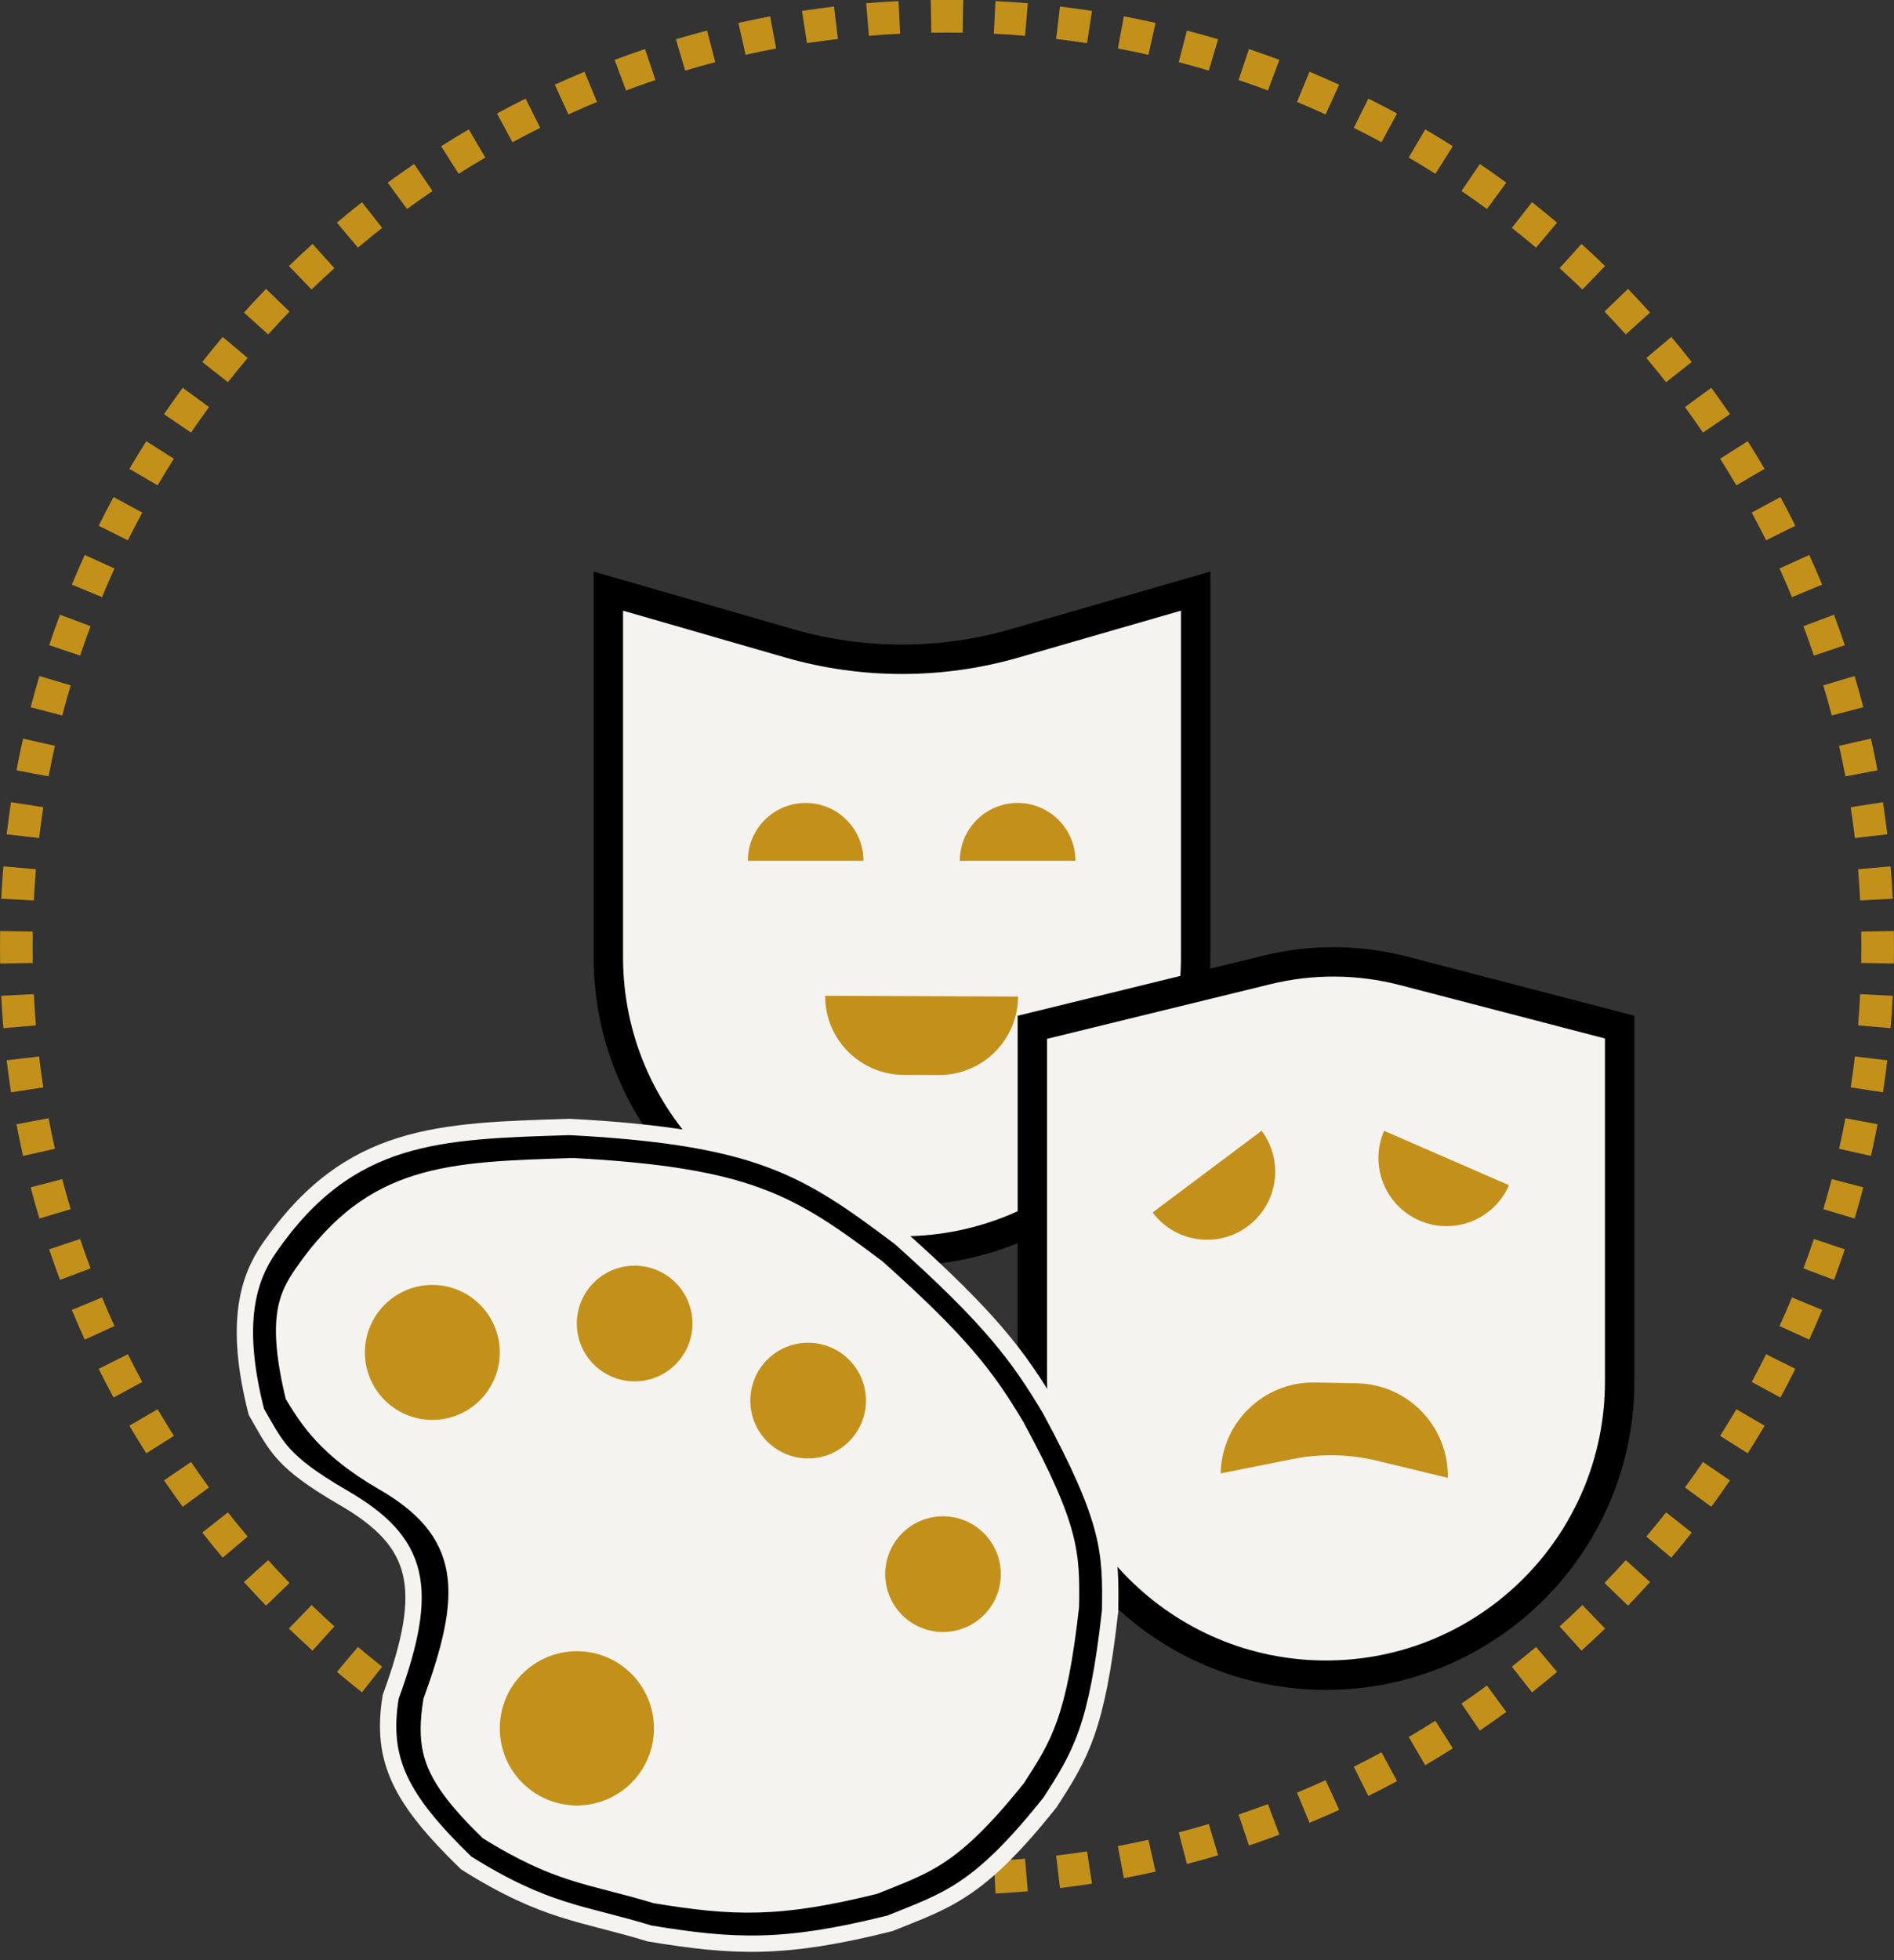 <svg width="116" height="120" viewBox="0 0 116 120" fill="none" xmlns="http://www.w3.org/2000/svg">
<rect x="0" y="0" width="116" height="120" fill="#333333" stroke="none"/>
<path fill-rule="evenodd" clip-rule="evenodd" d="M114.992 58.969L115.992 58.986C115.997 58.656 116 58.324 116 57.992C116 57.66 115.997 57.329 115.992 56.998L114.992 57.015L113.992 57.032C113.997 57.351 114 57.671 114 57.992C114 58.313 113.997 58.633 113.992 58.953L114.992 58.969ZM114.927 55.072L115.925 55.022C115.892 54.359 115.847 53.699 115.792 53.043L114.795 53.127L113.799 53.211C113.852 53.845 113.896 54.483 113.928 55.123L114.927 55.072ZM114.598 51.19L115.591 51.072C115.513 50.416 115.424 49.762 115.325 49.112L114.336 49.264L113.348 49.416C113.444 50.044 113.53 50.674 113.605 51.308L114.598 51.19ZM114.589 45.218C114.733 45.861 114.867 46.507 114.99 47.158L114.007 47.344L113.025 47.529C112.906 46.901 112.777 46.277 112.637 45.657L113.613 45.438L114.589 45.218ZM113.154 43.548L114.122 43.295C113.954 42.655 113.776 42.018 113.588 41.387L112.63 41.672L111.671 41.958C111.853 42.568 112.025 43.182 112.187 43.8L113.154 43.548ZM112.041 39.817L112.989 39.498C112.778 38.872 112.557 38.25 112.326 37.633L111.39 37.984L110.453 38.335C110.677 38.93 110.89 39.531 111.093 40.136L112.041 39.817ZM110.675 36.173L111.599 35.791C111.346 35.179 111.082 34.574 110.809 33.974L109.899 34.388L108.989 34.803C109.253 35.382 109.507 35.967 109.751 36.557L110.675 36.173ZM109.062 32.631L109.957 32.186C109.662 31.594 109.358 31.009 109.045 30.429L108.165 30.904L107.286 31.38C107.588 31.94 107.882 32.506 108.166 33.077L109.062 32.631ZM107.209 29.208L108.072 28.702C107.738 28.132 107.394 27.568 107.041 27.011L106.196 27.546L105.351 28.081C105.692 28.619 106.024 29.163 106.346 29.714L107.209 29.208ZM105.127 25.92L105.954 25.356C105.581 24.81 105.2 24.271 104.81 23.739L104.003 24.33L103.197 24.921C103.574 25.435 103.942 25.956 104.301 26.483L105.127 25.92ZM102.826 22.78L103.612 22.161C103.204 21.642 102.787 21.13 102.361 20.626L101.597 21.27L100.832 21.915C101.243 22.402 101.646 22.897 102.04 23.398L102.826 22.78ZM100.317 19.804L101.059 19.134C100.616 18.643 100.165 18.161 99.707 17.686L98.987 18.381L98.269 19.076C98.712 19.535 99.147 20.001 99.574 20.474L100.317 19.804ZM97.611 17.005L98.306 16.286C97.831 15.827 97.349 15.376 96.859 14.933L96.189 15.676L95.518 16.418C95.992 16.845 96.458 17.281 96.916 17.724L97.611 17.005ZM94.722 14.396L95.366 13.631C94.862 13.206 94.35 12.789 93.831 12.38L93.213 13.166L92.594 13.952C93.096 14.347 93.59 14.749 94.077 15.16L94.722 14.396ZM91.662 11.989L92.253 11.182C91.721 10.792 91.182 10.411 90.636 10.039L90.073 10.865L89.509 11.691C90.036 12.05 90.557 12.419 91.071 12.795L91.662 11.989ZM88.446 9.796L88.981 8.951C88.424 8.598 87.86 8.255 87.29 7.92L86.784 8.783L86.278 9.646C86.829 9.968 87.373 10.3 87.911 10.641L88.446 9.796ZM85.088 7.827L85.564 6.948C84.984 6.634 84.398 6.33 83.806 6.035L83.361 6.931L82.915 7.826C83.486 8.11 84.052 8.404 84.612 8.707L85.088 7.827ZM81.604 6.094L82.019 5.184C81.418 4.91 80.813 4.647 80.202 4.393L79.819 5.317L79.436 6.241C80.025 6.485 80.61 6.74 81.189 7.004L81.604 6.094ZM78.008 4.602L78.359 3.666C77.742 3.435 77.121 3.214 76.494 3.003L76.175 3.951L75.857 4.899C76.462 5.102 77.062 5.316 77.657 5.539L78.008 4.602ZM74.32 3.362L74.606 2.404C73.974 2.216 73.338 2.038 72.697 1.871L72.444 2.838L72.192 3.806C72.81 3.967 73.424 4.139 74.034 4.321L74.32 3.362ZM70.555 2.379L70.774 1.403C70.131 1.259 69.485 1.125 68.834 1.002L68.649 1.985L68.463 2.968C69.091 3.086 69.715 3.215 70.335 3.355L70.555 2.379ZM66.728 1.656L66.88 0.668C66.23 0.568 65.577 0.479 64.92 0.401L64.802 1.394L64.684 2.387C65.318 2.462 65.949 2.548 66.576 2.644L66.728 1.656ZM62.865 1.197L62.95 0.2C62.293 0.145 61.633 0.1 60.97 0.067L60.92 1.066L60.869 2.064C61.51 2.097 62.147 2.14 62.781 2.193L62.865 1.197ZM58.977 1L58.994 0.001C58.663 -0.005 58.332 -0.008 58 -0.008C57.668 -0.008 57.337 -0.005 57.006 0.001L57.023 1L57.039 2C57.359 1.995 57.679 1.992 58 1.992C58.321 1.992 58.641 1.995 58.961 2L58.977 1ZM55.08 1.066L55.03 0.067C54.367 0.1 53.707 0.145 53.05 0.2L53.135 1.197L53.219 2.193C53.853 2.14 54.49 2.097 55.131 2.064L55.08 1.066ZM51.198 1.394L51.08 0.401C50.423 0.479 49.77 0.568 49.12 0.668L49.272 1.656L49.424 2.644C50.051 2.548 50.682 2.462 51.316 2.387L51.198 1.394ZM47.351 1.985L47.166 1.002C46.515 1.125 45.869 1.259 45.226 1.403L45.445 2.379L45.665 3.355C46.285 3.215 46.909 3.086 47.537 2.968L47.351 1.985ZM41.395 2.404C42.026 2.216 42.662 2.038 43.303 1.871L43.556 2.838L43.808 3.806C43.19 3.967 42.576 4.139 41.966 4.321L41.68 3.362L41.395 2.404ZM39.825 3.951L39.506 3.003C38.879 3.214 38.258 3.435 37.641 3.666L37.992 4.602L38.343 5.539C38.938 5.316 39.538 5.102 40.143 4.899L39.825 3.951ZM36.181 5.317L35.798 4.393C35.187 4.647 34.582 4.91 33.981 5.184L34.396 6.094L34.811 7.004C35.39 6.74 35.975 6.485 36.564 6.241L36.181 5.317ZM32.639 6.931L32.194 6.035C31.602 6.33 31.016 6.634 30.436 6.948L30.912 7.827L31.388 8.707C31.948 8.404 32.514 8.11 33.085 7.826L32.639 6.931ZM29.216 8.783L28.71 7.92C28.14 8.255 27.576 8.598 27.019 8.951L27.554 9.796L28.089 10.641C28.627 10.3 29.171 9.968 29.722 9.646L29.216 8.783ZM25.927 10.865L25.364 10.039C24.818 10.411 24.279 10.792 23.747 11.182L24.338 11.989L24.929 12.795C25.443 12.419 25.964 12.05 26.491 11.691L25.927 10.865ZM22.788 13.166L22.169 12.38C21.65 12.789 21.138 13.206 20.634 13.631L21.278 14.396L21.923 15.16C22.41 14.749 22.904 14.347 23.406 13.952L22.788 13.166ZM19.811 15.676L19.141 14.933C18.651 15.376 18.169 15.827 17.694 16.286L18.389 17.005L19.084 17.724C19.542 17.281 20.008 16.845 20.482 16.418L19.811 15.676ZM17.012 18.381L16.294 17.686C15.835 18.161 15.384 18.643 14.941 19.134L15.683 19.804L16.426 20.474C16.853 20.001 17.288 19.535 17.732 19.076L17.012 18.381ZM14.403 21.27L13.639 20.626C13.213 21.13 12.796 21.642 12.388 22.161L13.174 22.78L13.96 23.398C14.354 22.897 14.757 22.402 15.168 21.915L14.403 21.27ZM11.997 24.33L11.19 23.739C10.8 24.271 10.419 24.81 10.046 25.356L10.873 25.92L11.699 26.483C12.058 25.956 12.426 25.435 12.803 24.921L11.997 24.33ZM9.804 27.546L8.959 27.011C8.606 27.569 8.262 28.132 7.928 28.702L8.791 29.208L9.654 29.714C9.976 29.163 10.308 28.619 10.649 28.081L9.804 27.546ZM7.835 30.904L6.955 30.429C6.642 31.009 6.337 31.594 6.043 32.186L6.938 32.631L7.834 33.077C8.118 32.506 8.412 31.94 8.714 31.38L7.835 30.904ZM6.101 34.388L5.191 33.974C4.918 34.574 4.654 35.179 4.401 35.791L5.325 36.173L6.249 36.557C6.493 35.967 6.747 35.382 7.011 34.803L6.101 34.388ZM4.61 37.984L3.674 37.633C3.443 38.25 3.222 38.872 3.011 39.498L3.959 39.817L4.907 40.136C5.11 39.531 5.323 38.931 5.547 38.335L4.61 37.984ZM3.37 41.672L2.412 41.387C2.224 42.018 2.046 42.655 1.878 43.295L2.846 43.548L3.813 43.8C3.975 43.182 4.147 42.568 4.329 41.958L3.37 41.672ZM2.387 45.438L1.411 45.218C1.267 45.861 1.133 46.508 1.01 47.158L1.993 47.344L2.975 47.529C3.094 46.901 3.223 46.277 3.363 45.657L2.387 45.438ZM1.664 49.264L0.675 49.112C0.576 49.762 0.487 50.416 0.409 51.072L1.402 51.19L2.395 51.309C2.47 50.674 2.556 50.044 2.652 49.416L1.664 49.264ZM1.205 53.127L0.208 53.043C0.153 53.699 0.108 54.359 0.075 55.022L1.073 55.072L2.072 55.123C2.104 54.483 2.148 53.845 2.201 53.211L1.205 53.127ZM0 57.992C0 57.66 0.003 57.329 0.008 56.998L1.008 57.015L2.008 57.032C2.003 57.351 2 57.671 2 57.992C2 58.313 2.003 58.633 2.008 58.953L1.008 58.969L0.008 58.986C0.003 58.656 0 58.324 0 57.992ZM1.073 60.912L0.075 60.962C0.108 61.625 0.153 62.285 0.208 62.942L1.205 62.858L2.201 62.773C2.148 62.139 2.104 61.502 2.072 60.861L1.073 60.912ZM1.402 64.794L0.409 64.912C0.487 65.569 0.576 66.222 0.675 66.872L1.664 66.72L2.652 66.568C2.556 65.941 2.47 65.31 2.395 64.676L1.402 64.794ZM1.993 68.641L1.01 68.826C1.133 69.477 1.267 70.124 1.411 70.766L2.387 70.547L3.363 70.328C3.223 69.707 3.094 69.083 2.975 68.455L1.993 68.641ZM2.846 72.437L1.878 72.689C2.046 73.33 2.224 73.966 2.412 74.598L3.37 74.312L4.329 74.026C4.147 73.416 3.975 72.802 3.813 72.184L2.846 72.437ZM3.959 76.167L3.011 76.486C3.222 77.113 3.443 77.735 3.674 78.352L4.61 78.001L5.547 77.649C5.323 77.054 5.11 76.454 4.907 75.849L3.959 76.167ZM5.325 79.811L4.401 80.194C4.654 80.805 4.918 81.41 5.191 82.011L6.101 81.596L7.011 81.182C6.747 80.602 6.493 80.017 6.249 79.428L5.325 79.811ZM6.938 83.353L6.043 83.799C6.337 84.39 6.642 84.976 6.955 85.556L7.835 85.08L8.714 84.604C8.412 84.044 8.118 83.479 7.834 82.907L6.938 83.353ZM8.791 86.776L7.928 87.282C8.262 87.852 8.606 88.416 8.959 88.973L9.804 88.439L10.649 87.904C10.308 87.365 9.976 86.821 9.654 86.271L8.791 86.776ZM10.873 90.065L10.046 90.628C10.419 91.174 10.8 91.713 11.19 92.246L11.997 91.654L12.803 91.063C12.426 90.549 12.058 90.028 11.699 89.501L10.873 90.065ZM13.174 93.205L12.388 93.823C12.796 94.342 13.213 94.854 13.639 95.359L14.403 94.714L15.168 94.069C14.757 93.582 14.354 93.088 13.96 92.586L13.174 93.205ZM15.683 96.181L14.941 96.851C15.384 97.341 15.835 97.823 16.294 98.298L17.012 97.603L17.732 96.908C17.288 96.45 16.853 95.984 16.426 95.51L15.683 96.181ZM18.389 98.98L17.694 99.699C18.169 100.158 18.651 100.608 19.141 101.051L19.811 100.309L20.482 99.567C20.008 99.139 19.543 98.704 19.084 98.261L18.389 98.98ZM21.278 101.589L20.634 102.353C21.138 102.779 21.65 103.196 22.169 103.604L22.788 102.818L23.406 102.032C22.904 101.638 22.41 101.235 21.923 100.824L21.278 101.589ZM24.338 103.996L23.747 104.802C24.279 105.192 24.818 105.574 25.364 105.946L25.927 105.12L26.491 104.293C25.964 103.934 25.443 103.566 24.929 103.189L24.338 103.996ZM27.554 106.188L27.019 107.033C27.576 107.386 28.14 107.73 28.71 108.064L29.216 107.201L29.722 106.339C29.171 106.016 28.627 105.684 28.089 105.343L27.554 106.188ZM30.912 108.157L30.436 109.037C31.016 109.35 31.602 109.655 32.194 109.949L32.639 109.054L33.054 108.22L33.042 108.137C32.486 107.86 31.934 107.573 31.388 107.278L30.912 108.157ZM57.479 115.99L58.105 113.992C58.391 113.992 58.676 113.989 58.961 113.984L58.977 114.984L58.994 115.984C58.663 115.989 58.332 115.992 58 115.992C57.826 115.992 57.652 115.991 57.479 115.99ZM60.92 114.919L60.97 115.917C61.633 115.884 62.293 115.839 62.95 115.784L62.865 114.788L62.781 113.791C62.147 113.845 61.51 113.888 60.869 113.92L60.92 114.919ZM64.802 114.591L64.92 115.584C65.577 115.506 66.23 115.417 66.88 115.317L66.728 114.328L66.576 113.34C65.949 113.436 65.318 113.522 64.684 113.598L64.802 114.591ZM68.649 113.999L68.834 114.982C69.485 114.859 70.131 114.725 70.774 114.581L70.555 113.605L70.335 112.63C69.715 112.769 69.091 112.898 68.463 113.017L68.649 113.999ZM72.444 113.146L72.697 114.114C73.338 113.947 73.974 113.769 74.606 113.58L74.32 112.622L74.034 111.664C73.424 111.846 72.81 112.017 72.192 112.179L72.444 113.146ZM76.175 112.033L76.494 112.981C77.121 112.771 77.743 112.55 78.359 112.318L78.008 111.382L77.657 110.446C77.062 110.669 76.462 110.882 75.857 111.086L76.175 112.033ZM79.819 110.667L80.202 111.591C80.813 111.338 81.418 111.074 82.019 110.801L81.604 109.891L81.189 108.981C80.61 109.245 80.025 109.499 79.436 109.744L79.819 110.667ZM83.361 109.054L83.806 109.949C84.398 109.655 84.984 109.35 85.564 109.037L85.088 108.157L84.612 107.278C84.052 107.581 83.486 107.874 82.915 108.159L83.361 109.054ZM86.784 107.201L87.29 108.064C87.86 107.73 88.424 107.386 88.981 107.033L88.446 106.188L87.911 105.343C87.373 105.684 86.829 106.016 86.278 106.339L86.784 107.201ZM90.073 105.12L90.636 105.946C91.182 105.574 91.721 105.192 92.253 104.802L91.662 103.996L91.071 103.189C90.557 103.566 90.036 103.934 89.509 104.293L90.073 105.12ZM93.213 102.818L93.831 103.604C94.35 103.196 94.862 102.779 95.366 102.353L94.722 101.589L94.077 100.824C93.59 101.235 93.096 101.638 92.594 102.032L93.213 102.818ZM96.189 100.309L96.859 101.051C97.349 100.608 97.831 100.158 98.306 99.699L97.611 98.98L96.916 98.261C96.458 98.704 95.992 99.139 95.518 99.567L96.189 100.309ZM98.987 97.603L99.707 98.298C100.165 97.823 100.616 97.341 101.059 96.851L100.317 96.181L99.574 95.51C99.147 95.984 98.712 96.45 98.269 96.908L98.987 97.603ZM101.597 94.714L102.361 95.359C102.787 94.854 103.204 94.342 103.612 93.823L102.826 93.205L102.04 92.586C101.646 93.088 101.243 93.582 100.832 94.069L101.597 94.714ZM105.954 90.628C105.581 91.174 105.2 91.713 104.81 92.246L104.003 91.654L103.197 91.063C103.574 90.549 103.942 90.028 104.301 89.501L105.127 90.065L105.954 90.628ZM106.196 88.438L107.041 88.973C107.394 88.416 107.738 87.852 108.072 87.282L107.209 86.776L106.346 86.271C106.024 86.821 105.692 87.365 105.351 87.904L106.196 88.438ZM108.165 85.08L109.045 85.556C109.358 84.976 109.663 84.39 109.957 83.799L109.062 83.353L108.166 82.907C107.882 83.479 107.588 84.044 107.286 84.604L108.165 85.08ZM109.899 81.596L110.809 82.011C111.082 81.41 111.346 80.805 111.599 80.194L110.675 79.811L109.751 79.428C109.507 80.017 109.253 80.602 108.989 81.182L109.899 81.596ZM111.39 78L112.326 78.352C112.557 77.735 112.778 77.113 112.989 76.486L112.041 76.167L111.093 75.849C110.89 76.454 110.677 77.054 110.453 77.649L111.39 78ZM112.63 74.312L113.588 74.598C113.776 73.966 113.954 73.33 114.122 72.689L113.154 72.436L112.187 72.184C112.025 72.802 111.853 73.416 111.671 74.026L112.63 74.312ZM113.613 70.547L114.589 70.766C114.733 70.124 114.867 69.477 114.99 68.826L114.007 68.641L113.025 68.455C112.906 69.083 112.777 69.707 112.637 70.328L113.613 70.547ZM114.336 66.72L115.325 66.872C115.424 66.222 115.513 65.569 115.591 64.912L114.598 64.794L113.605 64.676C113.53 65.31 113.444 65.941 113.348 66.568L114.336 66.72ZM114.795 62.858L115.792 62.942C115.847 62.285 115.892 61.625 115.925 60.962L114.927 60.912L113.928 60.861C113.896 61.502 113.852 62.139 113.799 62.773L114.795 62.858Z" fill="#C3911A"/>
<path d="M37.259 58.598V36.188L48.343 39.386C52.852 40.686 57.637 40.686 62.146 39.386L73.229 36.188V58.598C73.229 68.531 65.177 76.583 55.244 76.583C45.312 76.583 37.259 68.531 37.259 58.598Z" fill="#F5F3EF" stroke="black" stroke-width="1.8"/>
<path d="M45.801 52.697C45.801 50.742 47.386 49.156 49.342 49.156C51.297 49.156 52.883 50.742 52.883 52.697H45.801Z" fill="#C3911A"/>
<path d="M62.35 61.007C62.34 63.67 60.174 65.82 57.511 65.81L55.34 65.802C52.677 65.791 50.527 63.625 50.537 60.962L62.35 61.007Z" fill="#C3911A"/>
<path d="M58.785 52.697C58.785 50.742 60.37 49.156 62.326 49.156C64.282 49.156 65.867 50.742 65.867 52.697H58.785Z" fill="#C3911A"/>
<path d="M63.228 84.569V62.89L77.604 59.375C80.356 58.702 83.232 58.724 85.973 59.437L99.198 62.88V84.569C99.198 94.502 91.146 102.554 81.213 102.554C71.28 102.554 63.228 94.502 63.228 84.569Z" fill="#F5F3EF" stroke="black" stroke-width="1.8"/>
<path d="M77.268 69.224C78.65 71.068 78.275 73.682 76.431 75.064C74.588 76.445 71.974 76.07 70.592 74.227L77.268 69.224Z" fill="#C3911A"/>
<path d="M74.76 90.201C74.821 87.066 77.413 84.573 80.549 84.635L83.106 84.685C86.242 84.746 88.735 87.339 88.673 90.475L84.334 89.425C82.639 89.016 80.875 88.98 79.164 89.322L74.76 90.201Z" fill="#C3911A"/>
<path d="M92.419 72.558C91.499 74.671 89.042 75.637 86.93 74.717C84.817 73.798 83.851 71.34 84.771 69.228L92.419 72.558Z" fill="#C3911A"/>
<path d="M22.697 91.914C27.262 94.535 27.426 97.32 25.059 103.763C24.448 107.501 25.139 109.496 29.003 113.243C33.728 116.205 35.897 116.186 39.823 117.39C44.835 118.22 47.815 118.339 53.997 116.798C57.386 115.432 59.219 114.976 63.446 109.688C65.224 106.944 66.216 105.373 66.99 98.431C67.047 94.94 66.99 93.099 63.446 86.582C61.575 83.447 59.919 81.249 54.604 76.509C49.126 72.404 46.336 70.585 35.115 69.992C27.423 70.238 22.123 70.297 17.398 77.102C16.21 78.812 15.345 80.657 16.659 85.989C17.707 87.766 19.037 89.788 22.697 91.914Z" fill="#F5F3EF" stroke="black" stroke-width="1.8"/>
<path d="M20.991 91.667C25.731 94.397 26.387 97.165 23.929 103.876C23.294 107.77 24.533 110.142 28.546 114.045C33.452 117.131 35.705 117.111 39.781 118.365C44.985 119.229 48.079 119.354 54.498 117.748C58.017 116.325 59.921 115.85 64.31 110.342C66.156 107.483 67.186 105.847 67.989 98.616C68.049 94.98 67.989 93.061 64.31 86.273C62.367 83.008 60.648 80.718 55.129 75.781C49.44 71.505 46.544 69.609 34.893 68.992C26.906 69.248 21.402 69.31 16.496 76.398C15.263 78.18 14.279 80.88 15.702 86.434C16.941 88.569 17.191 89.452 20.991 91.667Z" stroke="#F5F3EF"/>
<circle cx="26.479" cy="82.795" r="4.131" fill="#C3911A"/>
<circle cx="38.869" cy="81.025" r="3.541" fill="#C3911A"/>
<circle cx="49.494" cy="85.744" r="3.541" fill="#C3911A"/>
<circle cx="57.756" cy="96.369" r="3.541" fill="#C3911A"/>
<circle cx="35.331" cy="105.807" r="4.721" fill="#C3911A"/>
</svg>
